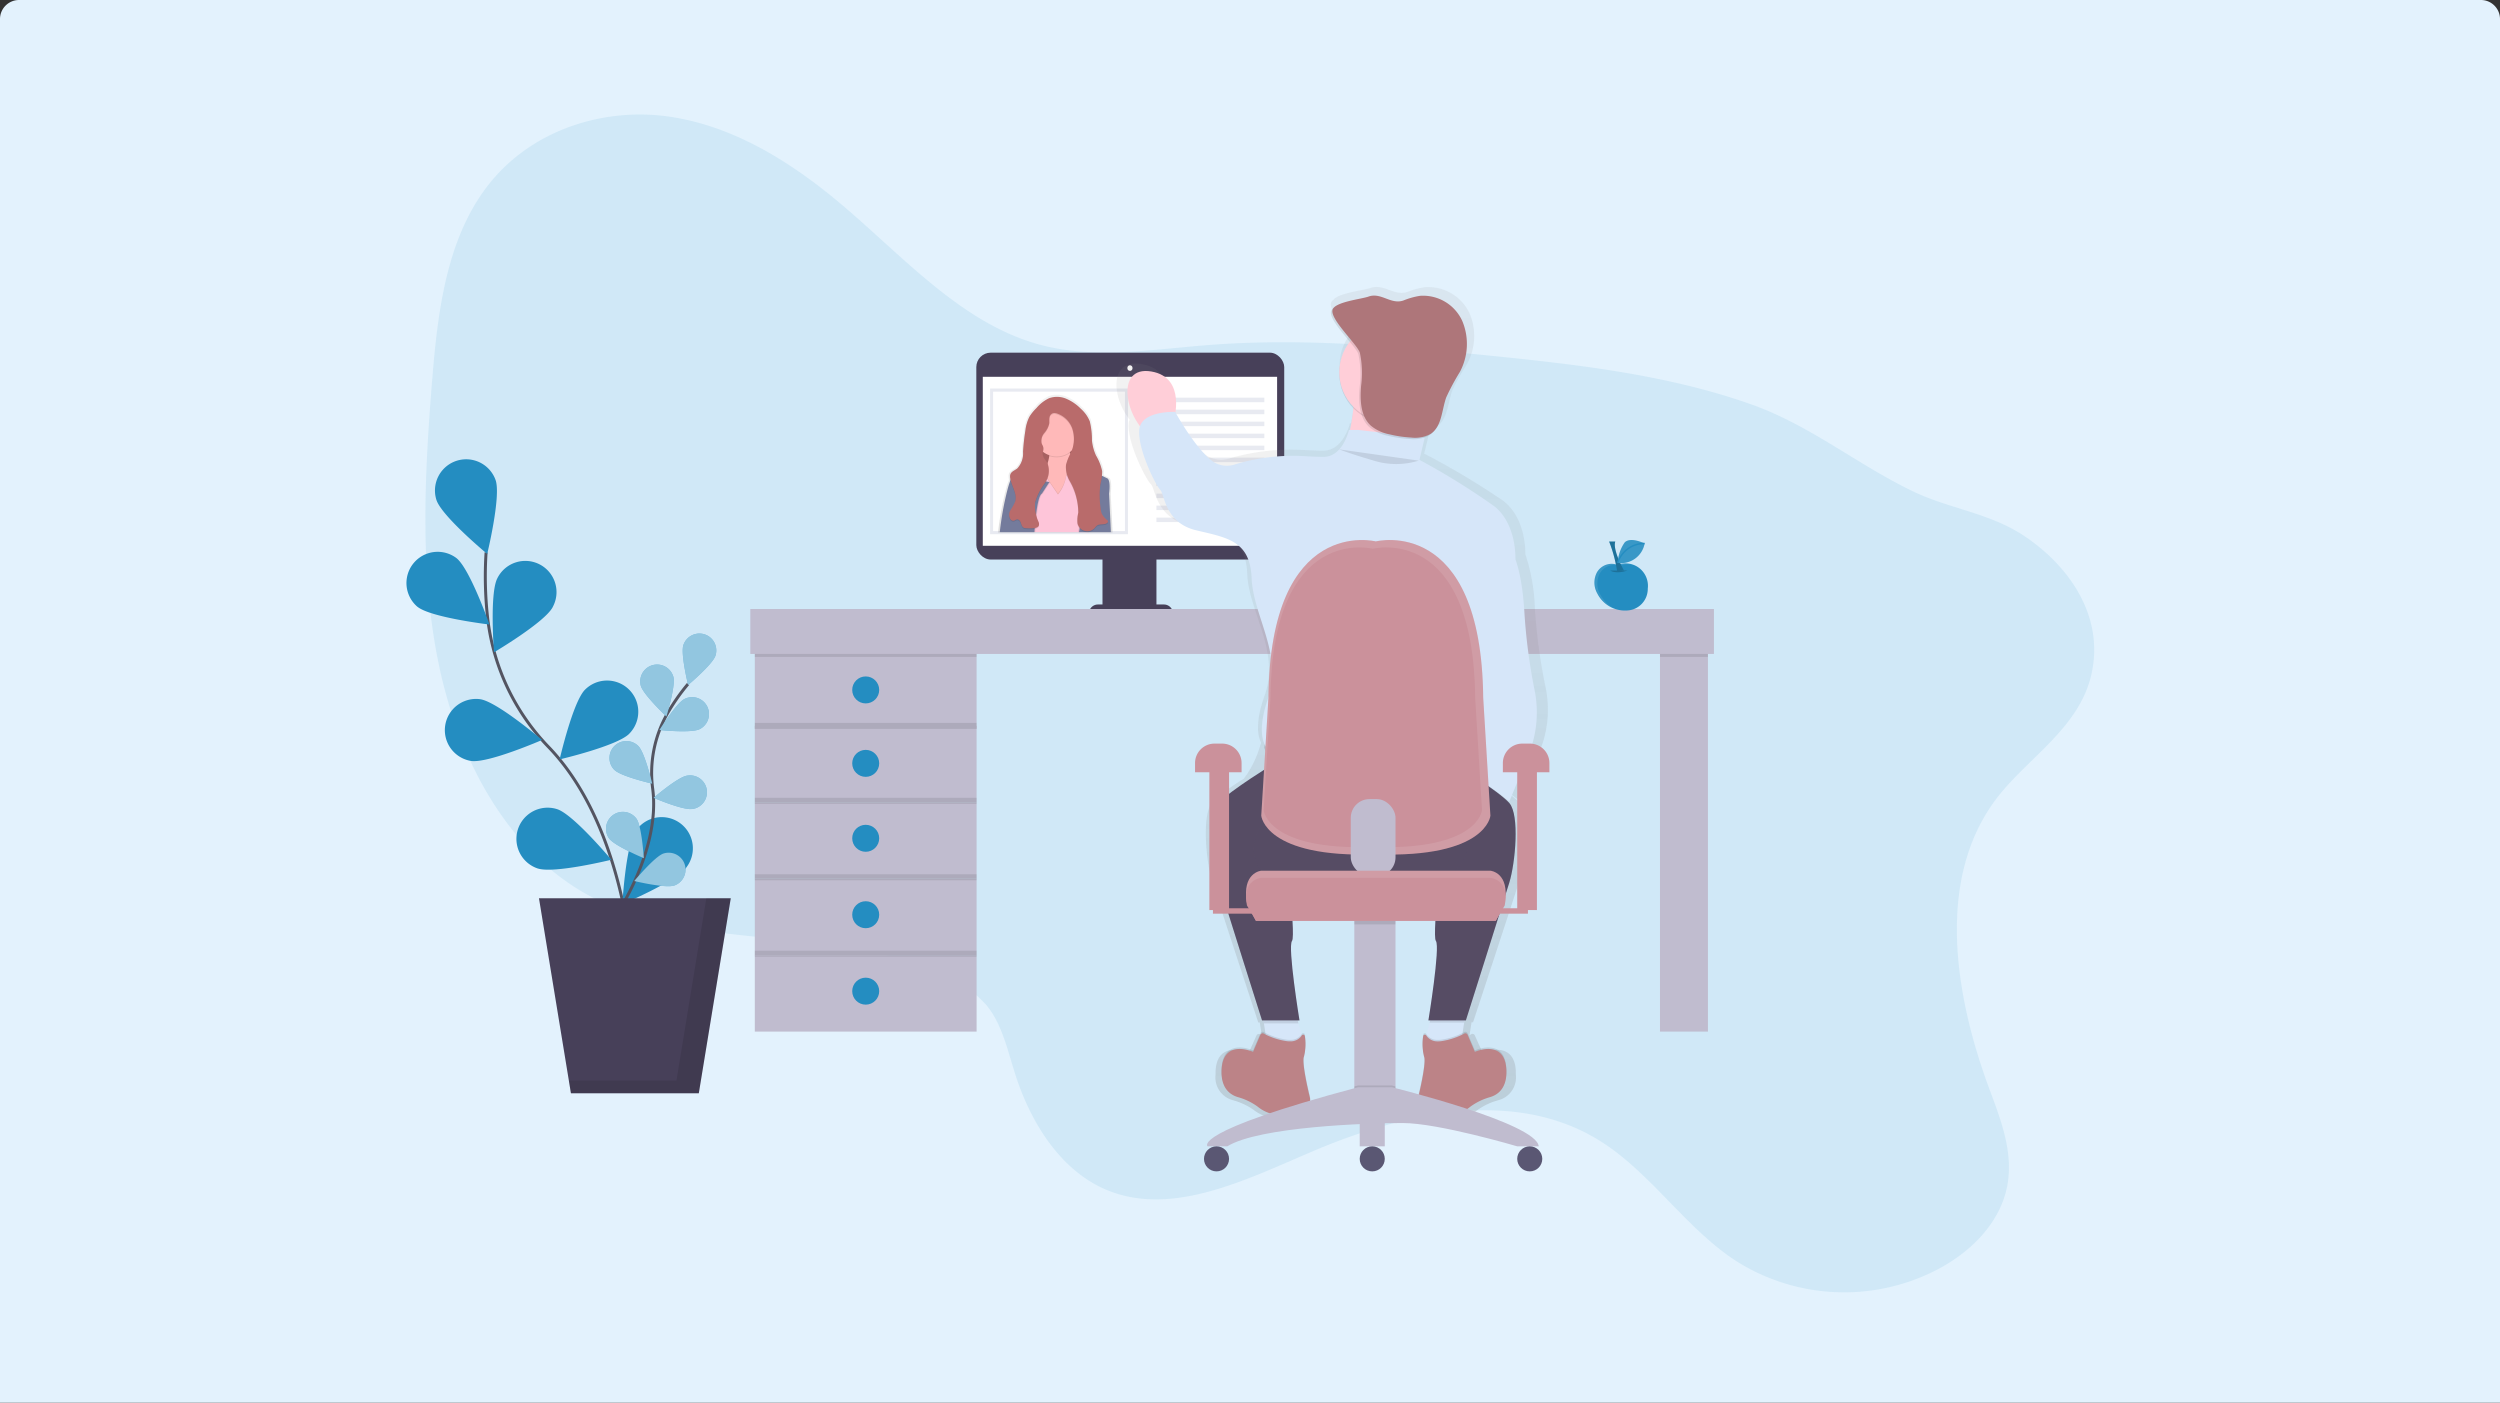 <svg xmlns="http://www.w3.org/2000/svg" xmlns:xlink="http://www.w3.org/1999/xlink" viewBox="0 0 262 147">
  <rect x="0" y="0" width="262" height="147" fill="#333333" stroke="none"/>
  <defs>
    <style>
      .cls-1 {
        fill: #e3f2fd;
      }

      .cls-2 {
        clip-path: url(#clip-path);
      }

      .cls-3, .cls-8 {
        fill: #248dc1;
      }

      .cls-24, .cls-3, .cls-7 {
        opacity: 0.1;
      }

      .cls-4 {
        fill: #474059;
      }

      .cls-10, .cls-24, .cls-5 {
        fill: #fff;
      }

      .cls-6 {
        fill: #c0bccf;
      }

      .cls-27, .cls-9 {
        fill: none;
        stroke-miterlimit: 10;
      }

      .cls-9 {
        stroke: #535461;
        stroke-width: 0.314px;
      }

      .cls-10 {
        opacity: 0.5;
      }

      .cls-11 {
        fill: #e8eaf1;
      }

      .cls-12 {
        fill: url(#linear-gradient);
      }

      .cls-13 {
        fill: #b96b6b;
      }

      .cls-14 {
        fill: #ffb9b9;
      }

      .cls-15 {
        fill: #fec5d9;
      }

      .cls-16 {
        fill: #747b9c;
      }

      .cls-17 {
        fill: url(#linear-gradient-2);
      }

      .cls-18 {
        fill: #d6e6f9;
      }

      .cls-19 {
        fill: #5f546f;
      }

      .cls-20 {
        fill: #ffced8;
      }

      .cls-21 {
        fill: #bc8387;
      }

      .cls-22 {
        fill: #ae767a;
      }

      .cls-23 {
        fill: #cb919b;
      }

      .cls-25 {
        fill: #5a5773;
      }

      .cls-26 {
        opacity: 0.2;
      }

      .cls-27 {
        stroke: #248dc1;
        stroke-width: 0.157px;
      }
    </style>
    <clipPath id="clip-path">
      <path id="Rectangle_9021" data-name="Rectangle 9021" class="cls-1" d="M2,0H218a2,2,0,0,1,2,2V123.435a0,0,0,0,1,0,0H0a0,0,0,0,1,0,0V2A2,2,0,0,1,2,0Z" transform="translate(12017 6228)"/>
    </clipPath>
    <linearGradient id="linear-gradient" x1="0.499" y1="1" x2="0.499" y2="-0.001" gradientUnits="objectBoundingBox">
      <stop offset="0" stop-color="gray" stop-opacity="0.251"/>
      <stop offset="0.54" stop-color="gray" stop-opacity="0.122"/>
      <stop offset="1" stop-color="gray" stop-opacity="0.102"/>
    </linearGradient>
    <linearGradient id="linear-gradient-2" x1="0.5" y1="1" x2="0.5" y2="0" xlink:href="#linear-gradient"/>
  </defs>
  <g id="card-4" transform="translate(-972 -501)">
    <path id="Rectangle_8609" data-name="Rectangle 8609" class="cls-1" d="M2,0H260a2,2,0,0,1,2,2V147a0,0,0,0,1,0,0H0a0,0,0,0,1,0,0V2A2,2,0,0,1,2,0Z" transform="translate(972 501)"/>
    <g id="Mask_Group_272" data-name="Mask Group 272" class="cls-2" transform="translate(-11024 -5715)">
      <g id="undraw_social_networking_nqk4" transform="translate(12038.534 6228.001)">
        <path id="Path_45226" data-name="Path 45226" class="cls-3" d="M172.249,80.929c-6.149,8.437-4.12,20.48-.565,30.075,1.19,3.212,2.543,6.609,1.926,10.1-.754,4.272-4.3,7.473-7.98,9.216a21.146,21.146,0,0,1-20.652-1.333c-5.183-3.455-8.831-9.2-14.115-12.488-8.842-5.5-20.322-3.045-30.163,1.158-6.962,2.973-14.589,6.8-21.374,4.057-4.775-1.932-7.99-6.849-9.681-12.106-.817-2.538-1.388-5.293-3.016-7.28a11.132,11.132,0,0,0-3.561-2.692c-12-6.282-27.43-2.356-39.062-9.365C16.153,85.54,11.266,76.354,9.235,66.7S7.707,46.844,8.516,36.824C9.091,29.7,10,22.093,14.281,16.5c4.528-5.918,12.117-8.271,18.9-7.342s12.869,4.7,18.194,9.194c6.655,5.615,12.781,12.662,21.063,14.792,5.64,1.451,11.632.424,17.495-.03,9.8-.757,19.566.115,29.272,1.1,9.292.942,18.647,1.995,27.447,5.084,6.227,2.186,11.164,6.318,17.027,9.142,3.821,1.841,8.026,2.268,11.622,4.646,4.438,2.929,8.45,8.118,7.148,14.346C181.223,73.346,175.512,76.451,172.249,80.929Z" transform="translate(-5.761 -8.96)"/>
        <rect id="Rectangle_9022" data-name="Rectangle 9022" class="cls-4" width="32.269" height="21.68" rx="1.509" transform="translate(59.784 24.958)"/>
        <rect id="Rectangle_9023" data-name="Rectangle 9023" class="cls-5" width="30.843" height="17.711" transform="translate(60.463 27.49)"/>
        <ellipse id="Ellipse_1391" data-name="Ellipse 1391" class="cls-5" cx="0.272" cy="0.294" rx="0.272" ry="0.294" transform="translate(75.612 26.281)"/>
        <rect id="Rectangle_9024" data-name="Rectangle 9024" class="cls-4" width="5.654" height="5.968" transform="translate(73.007 45.853)"/>
        <path id="Path_45227" data-name="Path 45227" class="cls-4" d="M72.536,51.35h6.911a.942.942,0,0,1,.942.942h-8.8a.942.942,0,0,1,.942-.942Z"/>
        <rect id="Rectangle_9025" data-name="Rectangle 9025" class="cls-6" width="23.245" height="8.01" transform="translate(36.569 56.376)"/>
        <rect id="Rectangle_9026" data-name="Rectangle 9026" class="cls-6" width="5.026" height="43.662" transform="translate(131.432 52.45)"/>
        <rect id="Rectangle_9027" data-name="Rectangle 9027" class="cls-7" width="23.245" height="0.471" transform="translate(36.569 56.376)"/>
        <rect id="Rectangle_9028" data-name="Rectangle 9028" class="cls-7" width="5.026" height="4.398" transform="translate(131.432 52.45)"/>
        <rect id="Rectangle_9029" data-name="Rectangle 9029" class="cls-6" width="23.245" height="8.01" transform="translate(36.569 64.072)"/>
        <circle id="Ellipse_1392" data-name="Ellipse 1392" class="cls-8" cx="1.414" cy="1.414" r="1.414" transform="translate(46.778 66.585)"/>
        <circle id="Ellipse_1393" data-name="Ellipse 1393" class="cls-8" cx="1.414" cy="1.414" r="1.414" transform="translate(46.778 58.889)"/>
        <rect id="Rectangle_9030" data-name="Rectangle 9030" class="cls-6" width="23.245" height="8.01" transform="translate(36.569 72.082)"/>
        <circle id="Ellipse_1394" data-name="Ellipse 1394" class="cls-8" cx="1.414" cy="1.414" r="1.414" transform="translate(46.778 74.438)"/>
        <rect id="Rectangle_9031" data-name="Rectangle 9031" class="cls-6" width="23.245" height="8.01" transform="translate(36.569 80.092)"/>
        <circle id="Ellipse_1395" data-name="Ellipse 1395" class="cls-8" cx="1.414" cy="1.414" r="1.414" transform="translate(46.778 82.448)"/>
        <rect id="Rectangle_9032" data-name="Rectangle 9032" class="cls-6" width="23.245" height="8.01" transform="translate(36.569 88.102)"/>
        <circle id="Ellipse_1396" data-name="Ellipse 1396" class="cls-8" cx="1.414" cy="1.414" r="1.414" transform="translate(46.778 90.458)"/>
        <rect id="Rectangle_9033" data-name="Rectangle 9033" class="cls-7" width="23.245" height="0.628" transform="translate(36.569 71.611)"/>
        <rect id="Rectangle_9034" data-name="Rectangle 9034" class="cls-7" width="23.245" height="0.628" transform="translate(36.569 63.758)"/>
        <rect id="Rectangle_9035" data-name="Rectangle 9035" class="cls-7" width="23.245" height="0.628" transform="translate(36.569 79.621)"/>
        <rect id="Rectangle_9036" data-name="Rectangle 9036" class="cls-7" width="23.245" height="0.628" transform="translate(36.569 87.631)"/>
        <path id="Path_45228" data-name="Path 45228" class="cls-9" d="M29.572,99.306s-.518-15.354-8.825-24.03a23.274,23.274,0,0,1-6.383-13.268,39.149,39.149,0,0,1-.195-7.157" transform="translate(-5.761 -8.96)"/>
        <path id="Path_45229" data-name="Path 45229" class="cls-8" d="M8.966,49.357c.569,1.715,5.321,5.654,5.321,5.654s1.456-6,.887-7.715a3.271,3.271,0,0,0-6.209,2.059Z" transform="translate(-5.761 -8.96)"/>
        <path id="Path_45230" data-name="Path 45230" class="cls-8" d="M6.984,60.554c1.414,1.131,7.539,1.856,7.539,1.856s-2.042-5.828-3.455-6.958a3.271,3.271,0,0,0-4.093,5.1Z" transform="translate(-5.761 -8.96)"/>
        <path id="Path_45231" data-name="Path 45231" class="cls-8" d="M12.591,76.707c1.787.264,7.446-2.2,7.446-2.2s-4.7-4.007-6.49-4.272a3.271,3.271,0,0,0-.956,6.471Z" transform="translate(-5.761 -8.96)"/>
        <path id="Path_45232" data-name="Path 45232" class="cls-8" d="M19.584,87.975c1.717.562,7.712-.914,7.712-.914s-3.959-4.738-5.676-5.3a3.271,3.271,0,0,0-2.042,6.215Z" transform="translate(-5.761 -8.96)"/>
        <path id="Path_45233" data-name="Path 45233" class="cls-8" d="M21.154,60.58C20.32,62.182,15,65.32,15,65.32s-.484-6.155.35-7.759a3.27,3.27,0,1,1,5.8,3.019Z" transform="translate(-5.761 -8.96)"/>
        <path id="Path_45234" data-name="Path 45234" class="cls-8" d="M29.166,73.861c-1.275,1.28-7.287,2.681-7.287,2.681s1.381-6.018,2.654-7.3a3.27,3.27,0,1,1,4.633,4.616Z" transform="translate(-5.761 -8.96)"/>
        <path id="Path_45235" data-name="Path 45235" class="cls-8" d="M35.181,87.838c-1.04,1.476-6.73,3.875-6.73,3.875s.342-6.165,1.384-7.642a3.27,3.27,0,1,1,5.34,3.769Z" transform="translate(-5.761 -8.96)"/>
        <path id="Path_45236" data-name="Path 45236" class="cls-9" d="M27.747,92.952s4.712-6.854,3.886-13.3a12.6,12.6,0,0,1,1.489-7.831,21.2,21.2,0,0,1,2.216-3.184" transform="translate(-5.761 -8.96)"/>
        <path id="Path_45237" data-name="Path 45237" class="cls-8" d="M34.842,64.573c-.3.93.5,4.175.5,4.175S37.9,66.6,38.208,65.674a1.77,1.77,0,0,0-3.366-1.1Z" transform="translate(-5.761 -8.96)"/>
        <path id="Path_45238" data-name="Path 45238" class="cls-8" d="M30.377,68.81c.25.942,2.687,3.234,2.687,3.234s.986-3.195.737-4.14a1.771,1.771,0,0,0-3.424.906Z" transform="translate(-5.761 -8.96)"/>
        <path id="Path_45239" data-name="Path 45239" class="cls-8" d="M27.622,77.648c.693.689,3.952,1.436,3.952,1.436s-.76-3.256-1.454-3.945a1.771,1.771,0,1,0-2.5,2.513Z" transform="translate(-5.761 -8.96)"/>
        <path id="Path_45240" data-name="Path 45240" class="cls-8" d="M27.044,84.811c.567.8,3.653,2.083,3.653,2.083s-.2-3.337-.766-4.134a1.771,1.771,0,0,0-2.887,2.051Z" transform="translate(-5.761 -8.96)"/>
        <path id="Path_45241" data-name="Path 45241" class="cls-8" d="M36.538,73.381c-.878.43-4.2.085-4.2.085S34.1,70.629,34.983,70.2a1.77,1.77,0,1,1,1.556,3.18Z" transform="translate(-5.761 -8.96)"/>
        <path id="Path_45242" data-name="Path 45242" class="cls-8" d="M35.756,81.741c-.967.146-4.03-1.17-4.03-1.17s2.536-2.177,3.5-2.324a1.771,1.771,0,1,1,.532,3.5Z" transform="translate(-5.761 -8.96)"/>
        <path id="Path_45243" data-name="Path 45243" class="cls-8" d="M33.879,89.762c-.928.314-4.178-.471-4.178-.471s2.133-2.574,3.061-2.884a1.771,1.771,0,0,1,1.117,3.361Z" transform="translate(-5.761 -8.96)"/>
        <path id="Path_45244" data-name="Path 45244" class="cls-10" d="M34.842,64.573c-.3.93.5,4.175.5,4.175S37.9,66.6,38.208,65.674a1.77,1.77,0,0,0-3.366-1.1Z" transform="translate(-5.761 -8.96)"/>
        <path id="Path_45245" data-name="Path 45245" class="cls-10" d="M30.377,68.81c.25.942,2.687,3.234,2.687,3.234s.986-3.195.737-4.14a1.771,1.771,0,0,0-3.424.906Z" transform="translate(-5.761 -8.96)"/>
        <path id="Path_45246" data-name="Path 45246" class="cls-10" d="M27.622,77.648c.693.689,3.952,1.436,3.952,1.436s-.76-3.256-1.454-3.945a1.771,1.771,0,1,0-2.5,2.513Z" transform="translate(-5.761 -8.96)"/>
        <path id="Path_45247" data-name="Path 45247" class="cls-10" d="M27.044,84.811c.567.8,3.653,2.083,3.653,2.083s-.2-3.337-.766-4.134a1.771,1.771,0,0,0-2.887,2.051Z" transform="translate(-5.761 -8.96)"/>
        <path id="Path_45248" data-name="Path 45248" class="cls-10" d="M36.538,73.381c-.878.43-4.2.085-4.2.085S34.1,70.629,34.983,70.2a1.77,1.77,0,1,1,1.556,3.18Z" transform="translate(-5.761 -8.96)"/>
        <path id="Path_45249" data-name="Path 45249" class="cls-10" d="M35.756,81.741c-.967.146-4.03-1.17-4.03-1.17s2.536-2.177,3.5-2.324a1.771,1.771,0,1,1,.532,3.5Z" transform="translate(-5.761 -8.96)"/>
        <path id="Path_45250" data-name="Path 45250" class="cls-10" d="M33.879,89.762c-.928.314-4.178-.471-4.178-.471s2.133-2.574,3.061-2.884a1.771,1.771,0,0,1,1.117,3.361Z" transform="translate(-5.761 -8.96)"/>
        <path id="Path_45251" data-name="Path 45251" class="cls-4" d="M30.7,102.576H17.3l-3.35-20.438h20.1Z"/>
        <path id="Path_45252" data-name="Path 45252" class="cls-7" d="M31.49,82.138l-3.13,19.1H17.083l.22,1.34H30.7l3.352-20.438Z"/>
        <rect id="Rectangle_9037" data-name="Rectangle 9037" class="cls-6" width="100.988" height="4.712" transform="translate(36.098 51.821)"/>
        <rect id="Rectangle_9038" data-name="Rectangle 9038" class="cls-11" width="14.449" height="15.271" transform="translate(61.228 28.715)"/>
        <rect id="Rectangle_9039" data-name="Rectangle 9039" class="cls-5" width="13.821" height="14.606" transform="translate(61.542 29.048)"/>
        <path id="Path_45253" data-name="Path 45253" class="cls-12" d="M79.628,48.653c.193-1.53-.193-1.626-.193-1.626l-.554-.265a2.291,2.291,0,0,0,.011-.27,1.931,1.931,0,0,0,0-.225,5.344,5.344,0,0,0-.667-1.679,5.037,5.037,0,0,1-.437-1.607,8.219,8.219,0,0,0-.236-2.042,3.672,3.672,0,0,0-.978-1.343A4.954,4.954,0,0,0,75,38.533a2.591,2.591,0,0,0-1.871-.053,4.088,4.088,0,0,0-1.348,1.041,4.749,4.749,0,0,0-.762.927,4.188,4.188,0,0,0-.429,1.4,23.167,23.167,0,0,0-.264,2.342,2.359,2.359,0,0,1-.628,1.8c-.256.2-.614.306-.732.6a.66.66,0,0,0-.038.28,1.118,1.118,0,0,0,.016.237.7.7,0,0,0,.027.137,10.689,10.689,0,0,0-.377,1.223,32.263,32.263,0,0,0-.774,4.3h9.317a1.1,1.1,0,0,0,.265,0h2.423Z" transform="translate(-5.761 -8.96)"/>
        <rect id="Rectangle_9040" data-name="Rectangle 9040" class="cls-13" width="5.348" height="4.035" transform="translate(65.807 33.35)"/>
        <rect id="Rectangle_9041" data-name="Rectangle 9041" class="cls-7" width="5.348" height="4.035" transform="translate(65.807 33.35)"/>
        <path id="Path_45254" data-name="Path 45254" class="cls-14" d="M77.1,46.532,75.041,49.44l-2.166-.187s-2.814.187-.942-1.971a4.6,4.6,0,0,0,1.256-2.513,1.952,1.952,0,0,0-.134-1.048l2.346-.281a1.75,1.75,0,0,0-.038.978A4.318,4.318,0,0,0,77.1,46.532Z" transform="translate(-5.761 -8.96)"/>
        <path id="Path_45255" data-name="Path 45255" class="cls-7" d="M75.377,44.414a2.345,2.345,0,0,1-2.174.347,1.952,1.952,0,0,0-.134-1.048l2.346-.281A1.75,1.75,0,0,0,75.377,44.414Z" transform="translate(-5.761 -8.96)"/>
        <circle id="Ellipse_1397" data-name="Ellipse 1397" class="cls-14" cx="2.346" cy="2.346" r="2.346" transform="translate(65.853 31.143)"/>
        <path id="Path_45256" data-name="Path 45256" class="cls-7" d="M74.1,48.688a3.826,3.826,0,0,0,.845-1.877,1.9,1.9,0,0,1,1.126-.942c.845-.281.751,0,.751,0l.562,2.252L77.2,52.156l.094.471H70.348l.471-1.877-.1-1.591L71.1,46.72l1.126-.657.845,1.126Z" transform="translate(-5.761 -8.96)"/>
        <path id="Path_45257" data-name="Path 45257" class="cls-15" d="M74.1,48.784a3.826,3.826,0,0,0,.845-1.877,1.9,1.9,0,0,1,1.126-.942c.845-.281.751,0,.751,0l.562,2.252L77.2,52.252l.094.471H70.348l.471-1.877-.094-1.6.375-2.439,1.126-.657.845,1.126Z" transform="translate(-5.761 -8.96)"/>
        <path id="Path_45258" data-name="Path 45258" class="cls-7" d="M72.789,45.875l-2.909.471s-.471-.094-1.032,2.158a32.042,32.042,0,0,0-.751,4.222h3.628s.218-3.754.785-4.035l.785-1.214s-1.256-.1-1.071-.755A1.33,1.33,0,0,1,72.789,45.875Z" transform="translate(-5.761 -8.96)"/>
        <path id="Path_45259" data-name="Path 45259" class="cls-16" d="M72.694,45.875l-2.909.471s-.471-.094-1.032,2.158a32.038,32.038,0,0,0-.748,4.22h3.628s.218-3.754.785-4.035l.785-1.214s-1.256-.1-1.071-.755A1.326,1.326,0,0,1,72.694,45.875Z" transform="translate(-5.761 -8.96)"/>
        <path id="Path_45260" data-name="Path 45260" class="cls-7" d="M76.073,45.594l3.1,1.5s.375.094.187,1.6l.187,4.035h-3.33a12.032,12.032,0,0,0,.141-3.846A25.711,25.711,0,0,1,76.073,45.594Z" transform="translate(-5.761 -8.96)"/>
        <path id="Path_45261" data-name="Path 45261" class="cls-16" d="M76.173,45.594l3.1,1.5s.375.094.187,1.6l.187,4.035H76.307a12.032,12.032,0,0,0,.141-3.846,25.711,25.711,0,0,1-.275-3.286Z" transform="translate(-5.761 -8.96)"/>
        <path id="Path_45262" data-name="Path 45262" class="cls-7" d="M73.189,41.426a2.339,2.339,0,0,1-.518,1.008,1.266,1.266,0,0,0-.284,1.068c.047.141.14.267.173.413.057.251-.071.51-.049.766.03.352.328.613.493.924a2.24,2.24,0,0,1-.3,2.114,6.175,6.175,0,0,0-.994,1.982,4,4,0,0,0,.342,2.01.628.628,0,0,1,.053.4c-.072.217-.344.281-.573.3a6.044,6.044,0,0,1-.752,0,.628.628,0,0,1-.275-.058c-.173-.094-.225-.314-.289-.5s-.206-.39-.4-.369c-.129.014-.229.124-.357.146a.368.368,0,0,1-.314-.129.877.877,0,0,1-.024-.969,6.4,6.4,0,0,0,.492-.9c.253-.817-.38-1.626-.514-2.471a.8.8,0,0,1,.022-.415c.115-.292.462-.4.71-.592a2.326,2.326,0,0,0,.611-1.765,23.033,23.033,0,0,1,.245-2.3,4.151,4.151,0,0,1,.415-1.374,4.65,4.65,0,0,1,.738-.909,3.918,3.918,0,0,1,1.307-1.021,2.482,2.482,0,0,1,1.812.052,4.8,4.8,0,0,1,1.525,1.054,3.6,3.6,0,0,1,.942,1.318,8.379,8.379,0,0,1,.228,2.01,4.993,4.993,0,0,0,.422,1.571,5.3,5.3,0,0,1,.647,1.649,5.57,5.57,0,0,1-.19,1.406,9.228,9.228,0,0,0,.027,2.461,1.98,1.98,0,0,0,.123.58,2.072,2.072,0,0,0,.559.671.24.24,0,0,1,.1.157.19.19,0,0,1-.074.138c-.284.253-.776.066-1.084.291a1.742,1.742,0,0,0-.234.248,1.055,1.055,0,0,1-1.808-.49,3.382,3.382,0,0,1,.085-1.118,6.71,6.71,0,0,0-.942-3.386,2.952,2.952,0,0,1-.349-1.607,5.072,5.072,0,0,1,.495-1.238,3.486,3.486,0,0,0,.157-2.607A2.584,2.584,0,0,0,74.262,40.5c-.223-.1-.54-.239-.774-.1C73.1,40.615,73.22,41.074,73.189,41.426Z" transform="translate(-5.761 -8.96)"/>
        <path id="Path_45263" data-name="Path 45263" class="cls-13" d="M73.189,41.331a2.339,2.339,0,0,1-.518,1.008,1.266,1.266,0,0,0-.284,1.068c.047.141.14.267.173.413.057.251-.071.51-.049.766.03.352.328.613.493.924a2.24,2.24,0,0,1-.3,2.114,6.175,6.175,0,0,0-.994,1.982,4,4,0,0,0,.342,2.01.628.628,0,0,1,.053.4c-.072.217-.344.281-.573.3a6.044,6.044,0,0,1-.752,0,.628.628,0,0,1-.275-.058c-.173-.094-.225-.314-.289-.5s-.206-.39-.4-.369c-.129.014-.229.124-.357.146a.368.368,0,0,1-.314-.129.877.877,0,0,1-.024-.969,6.4,6.4,0,0,0,.492-.9c.253-.817-.38-1.626-.514-2.471a.8.8,0,0,1,.022-.415c.115-.292.462-.4.71-.592a2.326,2.326,0,0,0,.611-1.765A23.029,23.029,0,0,1,70.7,42a4.151,4.151,0,0,1,.415-1.374,4.65,4.65,0,0,1,.738-.909,3.918,3.918,0,0,1,1.307-1.021,2.482,2.482,0,0,1,1.812.052,4.8,4.8,0,0,1,1.522,1.044,3.6,3.6,0,0,1,.942,1.318,8.38,8.38,0,0,1,.228,2.01,4.993,4.993,0,0,0,.422,1.571,5.3,5.3,0,0,1,.647,1.649,5.57,5.57,0,0,1-.19,1.406A9.228,9.228,0,0,0,78.57,50.2a1.981,1.981,0,0,0,.119.583,2.072,2.072,0,0,0,.559.671.24.24,0,0,1,.1.157.19.19,0,0,1-.074.138c-.284.253-.776.066-1.084.291a1.743,1.743,0,0,0-.234.248,1.055,1.055,0,0,1-1.808-.49,3.382,3.382,0,0,1,.085-1.118,6.71,6.71,0,0,0-.942-3.386,2.952,2.952,0,0,1-.349-1.607,5.072,5.072,0,0,1,.495-1.238,3.486,3.486,0,0,0,.157-2.607A2.584,2.584,0,0,0,74.265,40.4c-.223-.1-.54-.239-.774-.1C73.1,40.521,73.22,40.981,73.189,41.331Z" transform="translate(-5.761 -8.96)"/>
        <rect id="Rectangle_9042" data-name="Rectangle 9042" class="cls-11" width="11.308" height="0.471" transform="translate(78.661 29.676)"/>
        <rect id="Rectangle_9043" data-name="Rectangle 9043" class="cls-11" width="11.308" height="0.471" transform="translate(78.661 30.933)"/>
        <rect id="Rectangle_9044" data-name="Rectangle 9044" class="cls-11" width="11.308" height="0.471" transform="translate(78.661 32.189)"/>
        <rect id="Rectangle_9045" data-name="Rectangle 9045" class="cls-11" width="11.308" height="0.471" transform="translate(78.661 33.446)"/>
        <rect id="Rectangle_9046" data-name="Rectangle 9046" class="cls-11" width="11.308" height="0.471" transform="translate(78.661 34.702)"/>
        <rect id="Rectangle_9047" data-name="Rectangle 9047" class="cls-11" width="11.308" height="0.471" transform="translate(78.661 35.958)"/>
        <rect id="Rectangle_9048" data-name="Rectangle 9048" class="cls-11" width="11.308" height="0.471" transform="translate(78.661 37.215)"/>
        <rect id="Rectangle_9049" data-name="Rectangle 9049" class="cls-11" width="11.308" height="0.471" transform="translate(78.661 38.471)"/>
        <rect id="Rectangle_9050" data-name="Rectangle 9050" class="cls-11" width="11.308" height="0.471" transform="translate(78.661 39.728)"/>
        <rect id="Rectangle_9051" data-name="Rectangle 9051" class="cls-11" width="11.308" height="0.471" transform="translate(78.661 40.984)"/>
        <rect id="Rectangle_9052" data-name="Rectangle 9052" class="cls-11" width="11.308" height="0.471" transform="translate(78.661 42.241)"/>
        <path id="Path_45264" data-name="Path 45264" class="cls-17" d="M124.527,75.832a11.465,11.465,0,0,0,.669-6.884,58.739,58.739,0,0,1-1.12-8.363,19.746,19.746,0,0,0-1-5.569h0s.165-3.666-2.318-5.577a79.081,79.081,0,0,0-8.279-4.939l.58-2.367h-.024a2.274,2.274,0,0,0,.5-.228,2.161,2.161,0,0,0,.448-.372c.98-.858.994-2.431,1.459-3.685a24.348,24.348,0,0,1,1.509-2.7,6.092,6.092,0,0,0,.265-5.4,4.788,4.788,0,0,0-4.665-2.692,8.382,8.382,0,0,0-1.816.488c-1.393.49-2.493-.9-3.886-.405-.7.247-3.308.514-3.873,1.231a.644.644,0,0,0-.267.361c-.148.7,1.129,2.094,2.076,3.209a5.111,5.111,0,0,0-1.165,3.245q0,.04,0,.08v.08a5.142,5.142,0,0,0,1.563,3.68c-.08.7-.2,1.489-.371,2.3H104.7s-.663,2.868-2.814,2.868c-.575,0-1.36-.035-2.2-.083a22.99,22.99,0,0,0-7.512.865,2.886,2.886,0,0,1-2.535-.3c-1.847-1.333-3.835-4.729-4.107-5.2.207-1.377.179-3.9-2.681-4.358-3.353-.537-3.169,3.348-1.241,5.821a1.539,1.539,0,0,0-.094.383c-.165,2.072,1.822,5.9,2.318,6.373s.509,3.5,3.98,4.307,5.968,1.115,6.125,5.1,3.477,8.126,1.822,12.748c-.994,2.774-.735,4.226-.369,4.944-.03.094-.058.187-.09.283a11.274,11.274,0,0,1-1.363,2.984c-.119.157-.236.327-.347.5a21.551,21.551,0,0,0-3.3,2.445c-1.159,1.275-.663,6.373,0,8.445s4.8,14.66,4.8,14.66h.157l.05.314.166,1.043a1.554,1.554,0,0,1-.157-.1.269.269,0,0,0-.4.107l-.809,1.806s-3.311-1.431-3.48,1.916v.383a2.465,2.465,0,0,0,1.812,2.681,6.928,6.928,0,0,1,2.158,1,4.215,4.215,0,0,0,3.388.839,3.349,3.349,0,0,1,.85-.079,1.352,1.352,0,0,0,1.571-1.486,2.568,2.568,0,0,0,0-.314,25.71,25.71,0,0,1-.729-3.926.919.919,0,0,1,.066-.368,2.627,2.627,0,0,0,.146-1.11,11.657,11.657,0,0,0-.061-1.2.185.185,0,0,0-.337-.078l-.027.036c-.107-.353-.231-.766-.347-1.156l-.1-.314h.223s-1.327-7.823-.831-8.451c.325-.416-.2-5.4-.6-8.8,4.033.256,10.462-.457,14.859-.677a5.629,5.629,0,0,0,2.4-.669c-.4,3.223-1.136,9.664-.765,10.14.5.638-.828,8.445-.828,8.445h.2l-.072.239h.025c-.123.413-.256.858-.371,1.236l-.027-.036a.185.185,0,0,0-.338.08,11.645,11.645,0,0,0-.061,1.2,2.847,2.847,0,0,0,.146,1.11.917.917,0,0,1,.066.368,25.506,25.506,0,0,1-.729,3.926,2.578,2.578,0,0,0,0,.314,1.348,1.348,0,0,0,1.571,1.486,3.349,3.349,0,0,1,.85.079,4.233,4.233,0,0,0,3.388-.839,6.928,6.928,0,0,1,2.158-1,2.465,2.465,0,0,0,1.812-2.681v-.383c-.174-3.344-3.485-1.913-3.485-1.913l-.814-1.812a.269.269,0,0,0-.4-.107,1.549,1.549,0,0,1-.157.1l.218-1.362h.157s4.138-12.588,4.8-14.66,1.159-7.171,0-8.445a21.7,21.7,0,0,0-3.344-2.477,31.046,31.046,0,0,1,3.344,2.318Zm-7.149,1.6-.526-.314a2.5,2.5,0,0,0-.4-.517,4.188,4.188,0,0,1-.405-.455c-.324-.978-1.519-5.026.075-7.113,1.158-1.52,1.245-4.457,1.154-6.4.785,3.849,1.885,9.266,1.991,10.378C119.4,74.4,117.977,76.586,117.377,77.43Z" transform="translate(-5.761 -8.96)"/>
        <path id="Path_45265" data-name="Path 45265" class="cls-18" d="M116.851,102.952l-.628,4.084-3.769-.785s.785-2.67.942-3.3.157,0,.157,0Z" transform="translate(-5.761 -8.96)"/>
        <path id="Path_45266" data-name="Path 45266" class="cls-18" d="M99.889,106.25l-3.769.785-.435-2.827-.193-1.256h3.3s0-.628.157,0c.057.226.195.719.35,1.256C99.575,105.16,99.889,106.25,99.889,106.25Z" transform="translate(-5.761 -8.96)"/>
        <path id="Path_45267" data-name="Path 45267" class="cls-7" d="M99.3,104.208H95.688l-.193-1.256h3.3s0-.628.157,0C99.006,103.178,99.144,103.671,99.3,104.208Z" transform="translate(-5.761 -8.96)"/>
        <path id="Path_45268" data-name="Path 45268" class="cls-7" d="M113.049,104.129h3.612l.193-1.256h-3.3s0-.628-.157,0C113.343,103.1,113.2,103.592,113.049,104.129Z" transform="translate(-5.761 -8.96)"/>
        <path id="Path_45269" data-name="Path 45269" class="cls-18" d="M120.464,53.478s2.042.157,2.513,7.539a60.026,60.026,0,0,0,1.07,8.246,11.707,11.707,0,0,1-.628,6.779l-2.012,4.922s-3.769-3.141-5.026-2.984c0,0,2.2-2.984,2.042-4.712s-2.67-14.135-2.67-14.135Z" transform="translate(-5.761 -8.96)"/>
        <path id="Path_45270" data-name="Path 45270" class="cls-19" d="M96.9,76.88s-4.869,2.984-5.968,4.241-.628,6.282,0,8.324,4.555,14.449,4.555,14.449h3.926s-1.256-7.7-.785-8.324S97.69,83.79,97.69,83.79Z" transform="translate(-5.761 -8.96)"/>
        <path id="Path_45271" data-name="Path 45271" class="cls-19" d="M115.438,76.88s4.869,2.984,5.968,4.241.628,6.282,0,8.324-4.555,14.449-4.555,14.449h-3.926s1.256-7.7.785-8.324.942-11.779.942-11.779Z" transform="translate(-5.761 -8.96)"/>
        <path id="Path_45272" data-name="Path 45272" class="cls-7" d="M96.9,76.88s-4.869,2.984-5.968,4.241-.628,6.282,0,8.324,4.555,14.449,4.555,14.449h3.926s-1.256-7.7-.785-8.324S97.69,83.79,97.69,83.79Z" transform="translate(-5.761 -8.96)"/>
        <path id="Path_45273" data-name="Path 45273" class="cls-7" d="M115.438,76.88s4.869,2.984,5.968,4.241.628,6.282,0,8.324-4.555,14.449-4.555,14.449h-3.926s1.256-7.7.785-8.324.942-11.779.942-11.779Z" transform="translate(-5.761 -8.96)"/>
        <path id="Path_45274" data-name="Path 45274" class="cls-20" d="M105.229,37.144s0,6.125-2.2,9.266,10.052.471,10.052.471a3.262,3.262,0,0,1-1.178-1.649c-.647-2.3-.892-6.362.079-8.088C113.4,34.631,105.229,37.144,105.229,37.144Z" transform="translate(-5.761 -8.96)"/>
        <circle id="Ellipse_1398" data-name="Ellipse 1398" class="cls-7" cx="5.183" cy="5.183" r="5.183" transform="translate(97.822 21.98)"/>
        <circle id="Ellipse_1399" data-name="Ellipse 1399" class="cls-20" cx="5.183" cy="5.183" r="5.183" transform="translate(97.822 21.823)"/>
        <path id="Path_45275" data-name="Path 45275" class="cls-19" d="M112.463,89.419c-5.618.248-14.963,1.294-16.38-.258-2.285-2.5-1.475-4.754-.3-6.125A8.342,8.342,0,0,0,97,80.7c.113-.3.218-.608.314-.9a3.013,3.013,0,0,1,2.937-1.893H111.6a3.014,3.014,0,0,1,2.94,1.905,5.04,5.04,0,0,0,.722,1.468,3.556,3.556,0,0,0,.58.628,5.046,5.046,0,0,1,1.183,2.683C117.528,87.029,115.38,89.291,112.463,89.419Z" transform="translate(-5.761 -8.96)"/>
        <path id="Path_45276" data-name="Path 45276" class="cls-7" d="M112.463,89.419c-5.618.248-14.963,1.294-16.38-.258-2.285-2.5-1.475-4.754-.3-6.125A8.342,8.342,0,0,0,97,80.7c.113-.3.218-.608.314-.9a3.013,3.013,0,0,1,2.937-1.893H111.6a3.014,3.014,0,0,1,2.94,1.905,5.04,5.04,0,0,0,.722,1.468,3.556,3.556,0,0,0,.58.628,5.046,5.046,0,0,1,1.183,2.683C117.528,87.029,115.38,89.291,112.463,89.419Z" transform="translate(-5.761 -8.96)"/>
        <path id="Path_45277" data-name="Path 45277" class="cls-7" d="M97.968,105.9a7.318,7.318,0,0,1-2.273-.76.25.25,0,0,0-.377.105l-.77,1.792s-3.141-1.414-3.3,1.885c-.091,1.924.886,2.618,1.717,2.863a6.461,6.461,0,0,1,2.053.985,3.9,3.9,0,0,0,3.213.828,3.063,3.063,0,0,1,.806-.079c.586.019,1.6-.157,1.484-1.616,0,0-.942-3.769-.628-4.4a5.441,5.441,0,0,0,.082-2.114.174.174,0,0,0-.314-.08,1.382,1.382,0,0,1-1.211.628A2.2,2.2,0,0,1,97.968,105.9Z" transform="translate(-5.761 -8.96)"/>
        <path id="Path_45278" data-name="Path 45278" class="cls-21" d="M97.968,106.055a7.318,7.318,0,0,1-2.273-.76.25.25,0,0,0-.377.105l-.77,1.792s-3.141-1.414-3.3,1.885c-.091,1.924.886,2.618,1.717,2.863a6.461,6.461,0,0,1,2.053.985,3.9,3.9,0,0,0,3.213.828,3.063,3.063,0,0,1,.806-.079c.586.019,1.6-.157,1.484-1.616,0,0-.942-3.769-.628-4.4a5.441,5.441,0,0,0,.082-2.114.174.174,0,0,0-.314-.08,1.382,1.382,0,0,1-1.211.628,2.2,2.2,0,0,1-.484-.039Z" transform="translate(-5.761 -8.96)"/>
        <path id="Path_45279" data-name="Path 45279" class="cls-7" d="M114.379,105.9a7.318,7.318,0,0,0,2.273-.76.25.25,0,0,1,.377.105l.765,1.792s3.141-1.414,3.3,1.885c.091,1.924-.886,2.618-1.717,2.863a6.461,6.461,0,0,0-2.042.988,3.9,3.9,0,0,1-3.213.828,3.063,3.063,0,0,0-.806-.079c-.586.019-1.6-.157-1.484-1.616,0,0,.942-3.769.628-4.4a5.441,5.441,0,0,1-.082-2.114.174.174,0,0,1,.314-.08,1.382,1.382,0,0,0,1.211.628A2.2,2.2,0,0,0,114.379,105.9Z" transform="translate(-5.761 -8.96)"/>
        <path id="Path_45280" data-name="Path 45280" class="cls-21" d="M114.379,106.055a7.318,7.318,0,0,0,2.273-.76.25.25,0,0,1,.377.105l.765,1.792s3.141-1.414,3.3,1.885c.091,1.924-.886,2.618-1.717,2.863a6.461,6.461,0,0,0-2.042.988,3.9,3.9,0,0,1-3.213.828,3.063,3.063,0,0,0-.806-.079c-.586.019-1.6-.157-1.484-1.616,0,0,.942-3.769.628-4.4a5.441,5.441,0,0,1-.082-2.114.174.174,0,0,1,.314-.08,1.382,1.382,0,0,0,1.211.628,2.2,2.2,0,0,0,.477-.042Z" transform="translate(-5.761 -8.96)"/>
        <path id="Path_45281" data-name="Path 45281" class="cls-20" d="M86.225,41.071s1.414-4.555-2.356-5.183-2.827,4.869,0,6.911S86.225,41.071,86.225,41.071Z" transform="translate(-5.761 -8.96)"/>
        <path id="Path_45282" data-name="Path 45282" class="cls-7" d="M115.438,77.037c-4.4,7.225-19.161-.942-19.161-.942a1.573,1.573,0,0,1-.592-.817c.121-.382.232-.763.333-1.126a3.242,3.242,0,0,1,3.132-2.376h12.093a3.237,3.237,0,0,1,3.132,2.392,6.848,6.848,0,0,0,.77,1.844C115.3,76.644,115.438,77.037,115.438,77.037Z" transform="translate(-5.761 -8.96)"/>
        <path id="Path_45283" data-name="Path 45283" class="cls-18" d="M105.543,42.013H104.6s-.628,2.827-2.67,2.827c-.545,0-1.289-.033-2.09-.083a21.033,21.033,0,0,0-7.127.853,2.648,2.648,0,0,1-2.4-.3c-1.885-1.414-3.926-5.183-3.926-5.183s-3.612-.157-3.769,1.885,1.728,5.811,2.2,6.282.471,3.455,3.769,4.241,5.654,1.1,5.811,5.026,3.3,8.01,1.728,12.565.157,5.5.157,5.5,14.763,8.167,19.161.942c0,0-1.728-4.869,0-7.225s.942-8.167.942-8.167l5.654-5.654s.157-3.612-2.2-5.5a74.368,74.368,0,0,0-7.853-4.869l.55-2.334Z" transform="translate(-5.761 -8.96)"/>
        <path id="Path_45284" data-name="Path 45284" class="cls-7" d="M105.713,37.553c-.119,1.478-.072,3.165,1.021,4.168a4.366,4.366,0,0,0,1.962.911,12.532,12.532,0,0,0,2.263.335,3.42,3.42,0,0,0,2.026-.372c1.2-.774,1.172-2.5,1.652-3.842a24.71,24.71,0,0,1,1.432-2.67,6.21,6.21,0,0,0,.251-5.323,4.508,4.508,0,0,0-4.424-2.646,7.717,7.717,0,0,0-1.728.482c-1.322.484-2.364-.884-3.686-.4-.722.264-3.593.554-3.769,1.414-.209,1.021,2.569,3.567,2.869,4.46A10.331,10.331,0,0,1,105.713,37.553Z" transform="translate(-5.761 -8.96)"/>
        <path id="Path_45285" data-name="Path 45285" class="cls-22" d="M105.87,37.4c-.119,1.478-.072,3.165,1.021,4.168a4.366,4.366,0,0,0,1.962.911,12.532,12.532,0,0,0,2.263.335,3.42,3.42,0,0,0,2.026-.372c1.2-.774,1.172-2.5,1.652-3.842a24.71,24.71,0,0,1,1.432-2.67,6.21,6.21,0,0,0,.251-5.323,4.508,4.508,0,0,0-4.424-2.646,7.716,7.716,0,0,0-1.728.482c-1.322.484-2.364-.884-3.686-.4-.722.264-3.593.554-3.769,1.414-.209,1.021,2.569,3.567,2.869,4.46A10.331,10.331,0,0,1,105.87,37.4Z" transform="translate(-5.761 -8.96)"/>
        <path id="Path_45286" data-name="Path 45286" class="cls-7" d="M103.583,44.053s.942.394,3.612,1.18a7.932,7.932,0,0,0,4.712,0" transform="translate(-5.761 -8.96)"/>
        <path id="Path_45287" data-name="Path 45287" class="cls-7" d="M96.512,66.5s4.4.251,5.811,2.136,1.885,2.513,3.612,2.513a55.293,55.293,0,0,1,8.01.628" transform="translate(-5.761 -8.96)"/>
        <rect id="Rectangle_9053" data-name="Rectangle 9053" class="cls-6" width="2.626" height="3.001" transform="translate(99.964 105.133)"/>
        <rect id="Rectangle_9054" data-name="Rectangle 9054" class="cls-23" width="2.064" height="15.194" transform="translate(116.471 68.18)"/>
        <rect id="Rectangle_9055" data-name="Rectangle 9055" class="cls-23" width="4.501" height="0.562" transform="translate(113.094 83.186)"/>
        <rect id="Rectangle_9056" data-name="Rectangle 9056" class="cls-23" width="2.064" height="15.194" transform="translate(84.207 68.18)"/>
        <rect id="Rectangle_9057" data-name="Rectangle 9057" class="cls-23" width="4.501" height="0.562" transform="translate(84.582 83.186)"/>
        <rect id="Rectangle_9058" data-name="Rectangle 9058" class="cls-6" width="4.314" height="18.384" transform="translate(99.4 84.125)"/>
        <path id="Path_45288" data-name="Path 45288" class="cls-23" d="M107.414,86.493c11.622.405,12.006-4.047,12.006-4.047L118.668,70.1c-.187-19.229-11.255-16.4-11.255-16.4S96.346,50.877,96.159,70.1l-.751,12.346S95.783,86.9,107.414,86.493Z" transform="translate(-5.761 -8.96)"/>
        <path id="Path_45289" data-name="Path 45289" class="cls-24" d="M107.414,86.493c11.622.405,12.006-4.047,12.006-4.047L118.668,70.1c-.187-19.229-11.255-16.4-11.255-16.4S96.346,50.877,96.159,70.1l-.751,12.346S95.783,86.9,107.414,86.493Z" transform="translate(-5.761 -8.96)"/>
        <path id="Path_45290" data-name="Path 45290" class="cls-23" d="M107.1,85.722c11.085.386,11.442-3.859,11.442-3.859L117.827,70.1C117.647,51.768,107.1,54.469,107.1,54.469S96.551,51.768,96.372,70.1l-.715,11.768S96.014,86.109,107.1,85.722Z" transform="translate(-5.761 -8.96)"/>
        <rect id="Rectangle_9059" data-name="Rectangle 9059" class="cls-6" width="4.69" height="8.067" rx="1.963" transform="translate(99.027 71.744)"/>
        <path id="Path_45291" data-name="Path 45291" class="cls-7" d="M109.469,110.814v.655h-4.308v-.65l.375-.1H109.1Z" transform="translate(-5.761 -8.96)"/>
        <path id="Path_45292" data-name="Path 45292" class="cls-6" d="M89.781,117.095s-1.877-1.5,15.762-6.19h3.564s15.189,3.747,15.376,6.19h-2.251s-8.253-2.442-12.006-2.442-15.007.375-18.376,2.439Z" transform="translate(-5.761 -8.96)"/>
        <path id="Path_45293" data-name="Path 45293" class="cls-23" d="M84.749,65.928h.793a2.042,2.042,0,0,1,2.042,2.042v.96H82.707v-.96a2.042,2.042,0,0,1,2.042-2.042Z"/>
        <path id="Path_45294" data-name="Path 45294" class="cls-23" d="M117.008,65.928h.793a2.042,2.042,0,0,1,2.042,2.042v.96h-4.877v-.96a2.042,2.042,0,0,1,2.042-2.042Z"/>
        <circle id="Ellipse_1400" data-name="Ellipse 1400" class="cls-25" cx="1.313" cy="1.313" r="1.313" transform="translate(83.644 108.134)"/>
        <circle id="Ellipse_1401" data-name="Ellipse 1401" class="cls-25" cx="1.313" cy="1.313" r="1.313" transform="translate(99.964 108.134)"/>
        <circle id="Ellipse_1402" data-name="Ellipse 1402" class="cls-25" cx="1.313" cy="1.313" r="1.313" transform="translate(116.471 108.134)"/>
        <rect id="Rectangle_9060" data-name="Rectangle 9060" class="cls-7" width="4.314" height="0.751" transform="translate(99.4 84.125)"/>
        <path id="Path_45295" data-name="Path 45295" class="cls-23" d="M107.414,93.461h12.565l.942-1.875c.562-3.188-1.5-3.377-1.5-3.377H95.408s-2.064.187-1.5,3.377l.942,1.875Z" transform="translate(-5.761 -8.96)"/>
        <path id="Path_45296" data-name="Path 45296" class="cls-24" d="M107.414,93.461h12.565l.942-1.875c.562-3.188-1.5-3.377-1.5-3.377H95.408s-2.064.187-1.5,3.377l.942,1.875Z" transform="translate(-5.761 -8.96)"/>
        <path id="Path_45297" data-name="Path 45297" class="cls-23" d="M107.414,93.461h12.565l.942-1.608c.562-2.733-1.5-2.895-1.5-2.895H95.408s-2.064.157-1.5,2.895l.942,1.608Z" transform="translate(-5.761 -8.96)"/>
        <path id="Path_45298" data-name="Path 45298" class="cls-8" d="M132.714,56.144a1.787,1.787,0,0,0-2.123.785,2.306,2.306,0,0,0,.03,2.219,3.255,3.255,0,0,0,3.157,1.789,2.267,2.267,0,0,0,2.136-2.291,2.356,2.356,0,0,0-3.125-2.513Z" transform="translate(-5.761 -8.96)"/>
        <path id="Path_45299" data-name="Path 45299" class="cls-24" d="M130.927,59.255a2.306,2.306,0,0,1-.03-2.219,1.807,1.807,0,0,1,2.123-.785l.074-.027a2.332,2.332,0,0,1,1.685.038,2.334,2.334,0,0,0-1.988-.19l-.074.027a1.787,1.787,0,0,0-2.123.785,2.306,2.306,0,0,0,.03,2.219,3.446,3.446,0,0,0,1.619,1.534,3.554,3.554,0,0,1-1.316-1.382Z" transform="translate(-5.761 -8.96)"/>
        <path id="Path_45300" data-name="Path 45300" class="cls-26" d="M131.976,56.751s.531.418,1.823,0" transform="translate(-5.761 -8.96)"/>
        <path id="Path_45301" data-name="Path 45301" class="cls-8" d="M131.863,53.714a14.2,14.2,0,0,1,.836,3.114l.721-.075s-1.216-2.164-.911-3.038Z" transform="translate(-5.761 -8.96)"/>
        <path id="Path_45302" data-name="Path 45302" class="cls-26" d="M131.863,53.714a14.2,14.2,0,0,1,.836,3.114l.721-.075s-1.216-2.164-.911-3.038Z" transform="translate(-5.761 -8.96)"/>
        <path id="Path_45303" data-name="Path 45303" class="cls-8" d="M135.582,53.92s-1.434-.733-2.076-.127a4.021,4.021,0,0,0-.74,2.155A2.5,2.5,0,0,0,135.582,53.92Z" transform="translate(-5.761 -8.96)"/>
        <path id="Path_45304" data-name="Path 45304" class="cls-24" d="M135.582,53.92s-1.434-.733-2.076-.127a4.021,4.021,0,0,0-.74,2.155A2.5,2.5,0,0,0,135.582,53.92Z" transform="translate(-5.761 -8.96)"/>
        <path id="Path_45305" data-name="Path 45305" class="cls-27" d="M132.766,55.947a2.906,2.906,0,0,1,2.816-2.028" transform="translate(-5.761 -8.96)"/>
      </g>
    </g>
  </g>
</svg>
